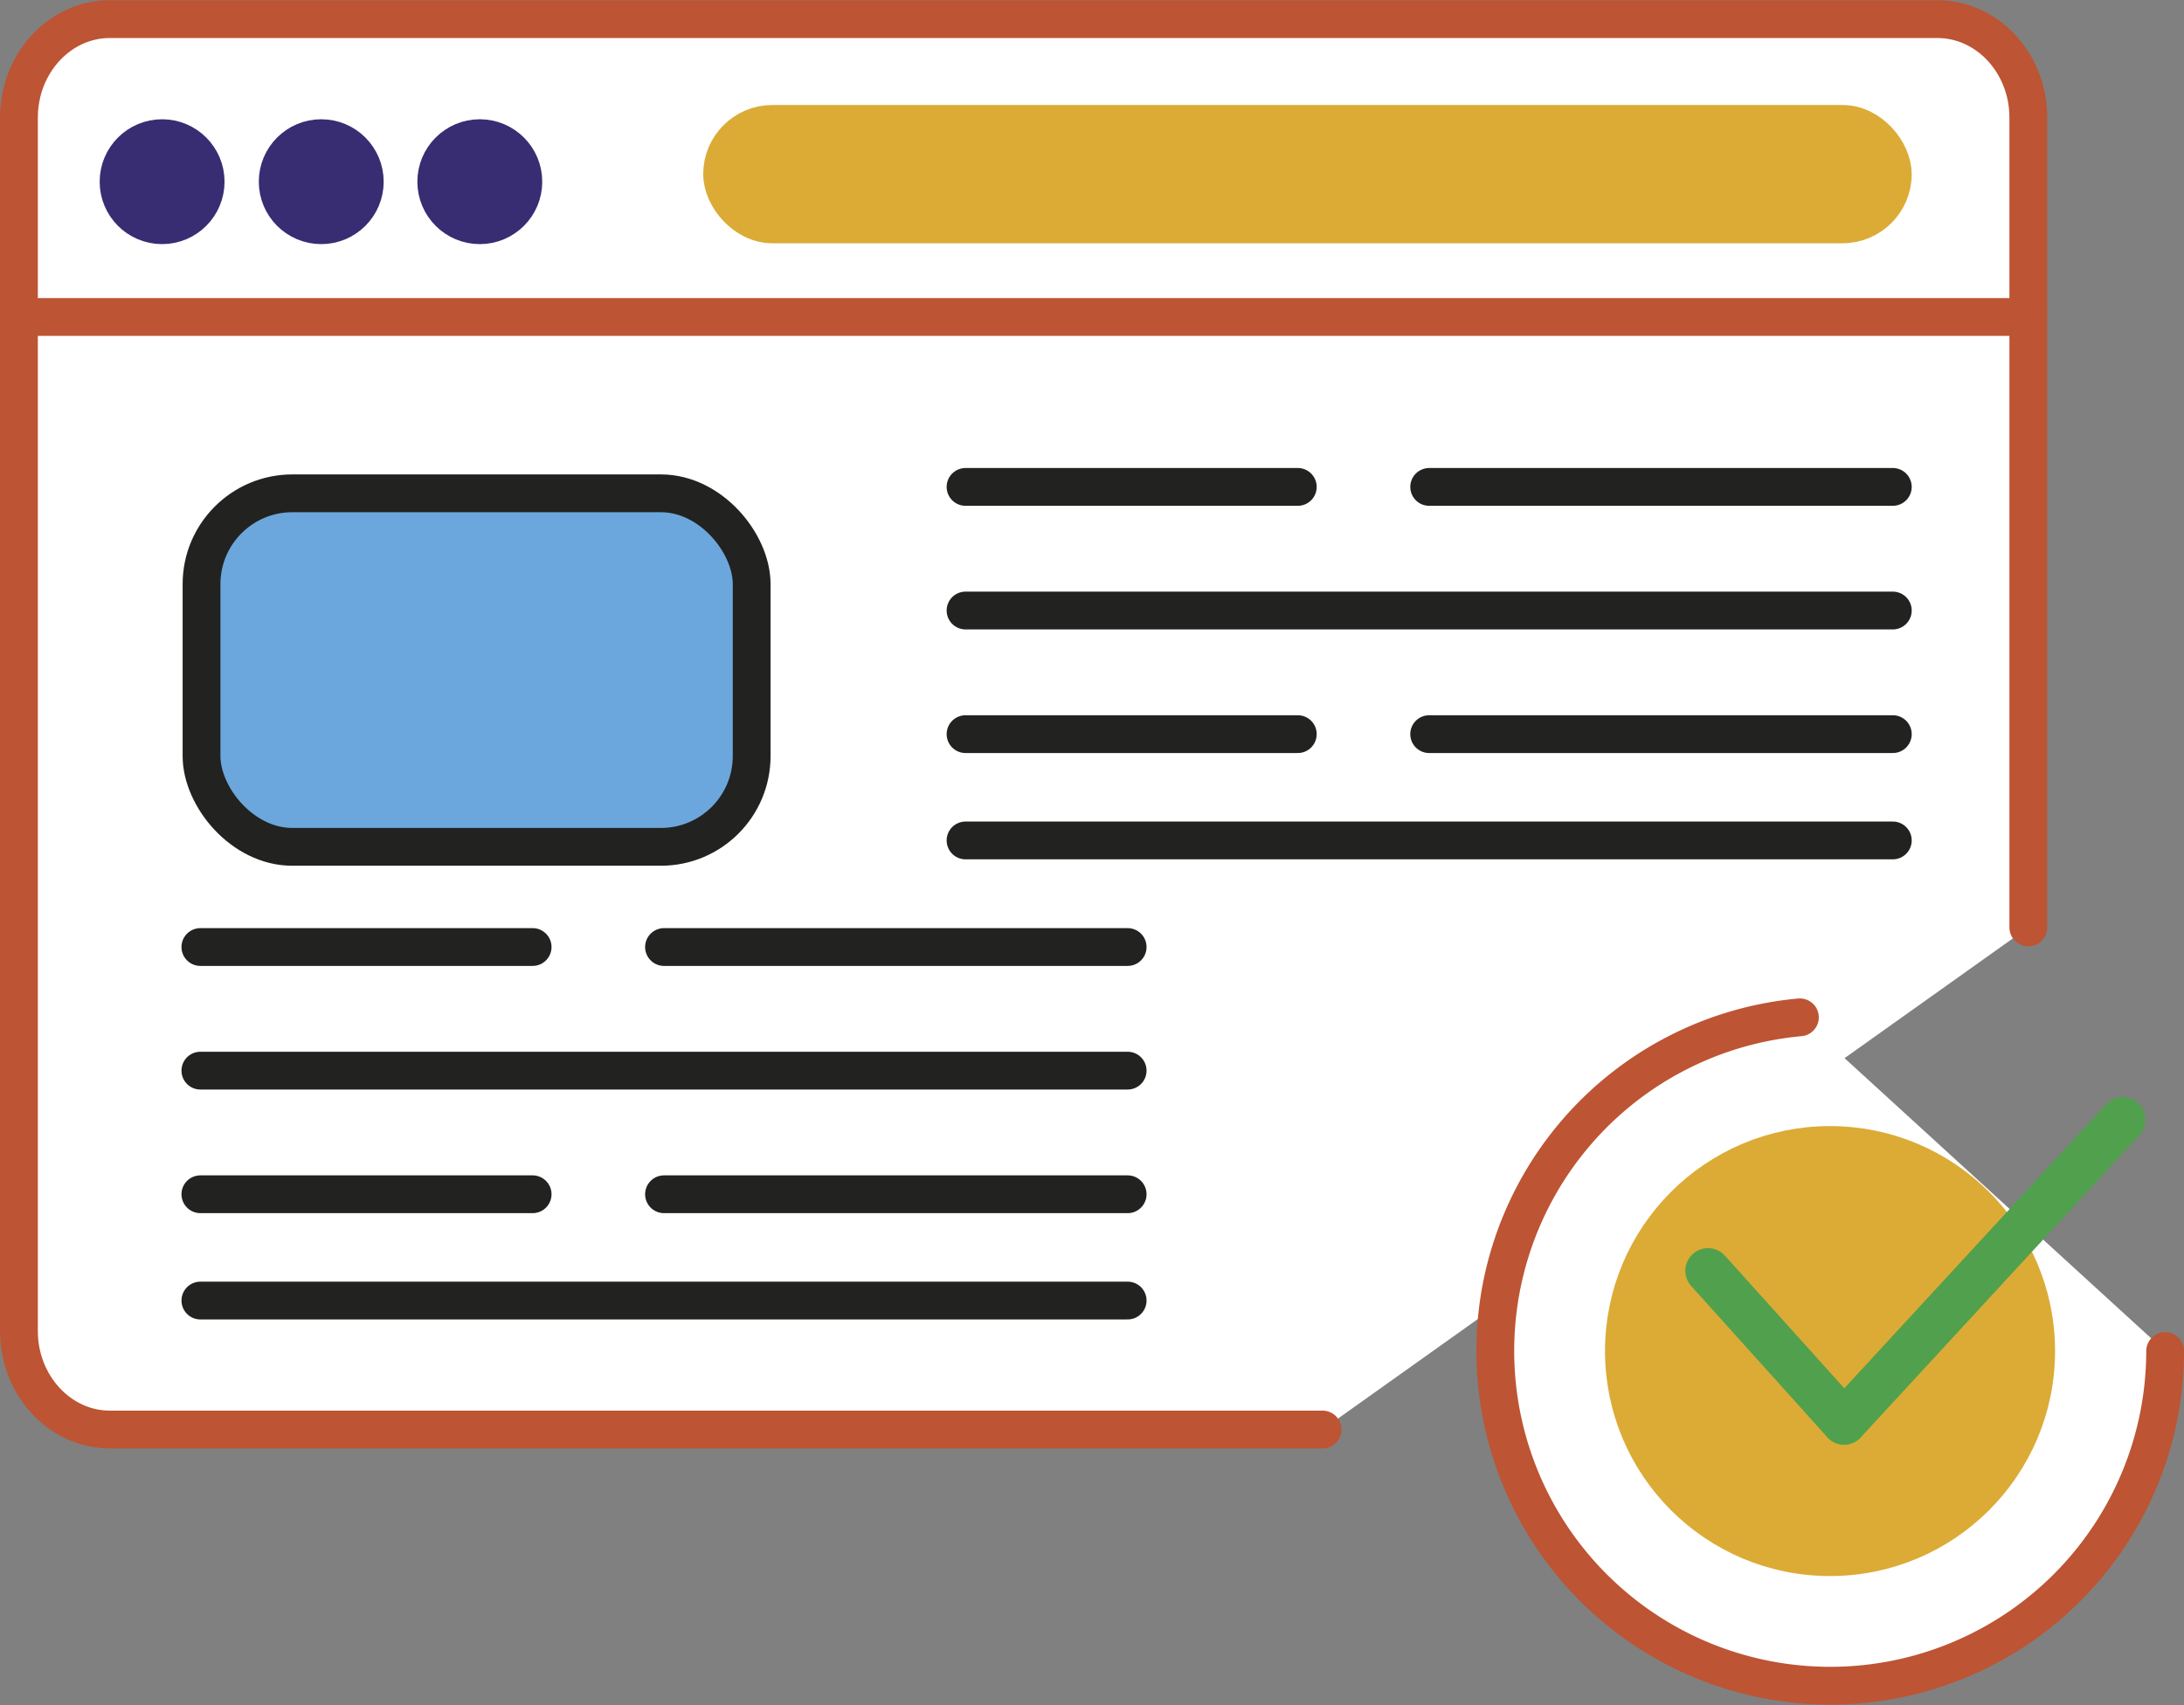 <svg xmlns="http://www.w3.org/2000/svg" viewBox="0 0 228.23 178.21"><rect x="0" y="0" width="228.23" height="178.21" fill="#808080" stroke="none"/><defs><style>.cls-1{fill:#fff;}.cls-1,.cls-2{stroke:#bd5433;}.cls-1,.cls-2,.cls-3,.cls-4,.cls-5,.cls-6,.cls-7{stroke-linecap:round;}.cls-1,.cls-2,.cls-3,.cls-4,.cls-5,.cls-6{stroke-miterlimit:10;stroke-width:3.95px;}.cls-2,.cls-4{fill:none;}.cls-3{fill:#6ba7dd;}.cls-3,.cls-4{stroke:#222221;}.cls-5{fill:#dbab36;stroke:#dbab36;}.cls-6{fill:#382d72;stroke:#382d72;}.cls-7{fill:#51a04d;stroke:#51a04d;stroke-linejoin:round;stroke-width:4.74px;}</style></defs><title>registroUsuarioicon</title><g id="Capa_2" data-name="Capa 2"><g id="Capa_1-2" data-name="Capa 1"><path class="cls-1" d="M138.21,149.41H11.47c-5.22,0-9.49-4.63-9.49-10.28V12.25C2,6.6,6.25,2,11.47,2h191c5.22,0,9.49,4.62,9.49,10.27V96.93"/><line class="cls-2" x1="1.98" y1="33.13" x2="211.93" y2="33.13"/><rect class="cls-3" x="21.06" y="51.56" width="57.49" height="36.95" rx="9.49"/><line class="cls-4" x1="100.9" y1="63.81" x2="197.8" y2="63.81"/><line class="cls-4" x1="100.9" y1="76.73" x2="135.62" y2="76.73"/><line class="cls-4" x1="197.8" y1="76.73" x2="149.35" y2="76.73"/><line class="cls-4" x1="100.9" y1="87.84" x2="197.8" y2="87.84"/><line class="cls-4" x1="100.9" y1="50.89" x2="135.62" y2="50.89"/><line class="cls-4" x1="197.8" y1="50.89" x2="149.35" y2="50.89"/><line class="cls-4" x1="20.94" y1="111.9" x2="117.84" y2="111.9"/><line class="cls-4" x1="20.94" y1="124.82" x2="55.66" y2="124.82"/><line class="cls-4" x1="117.84" y1="124.82" x2="69.39" y2="124.82"/><line class="cls-4" x1="20.94" y1="135.93" x2="117.84" y2="135.93"/><line class="cls-4" x1="20.94" y1="98.98" x2="55.66" y2="98.98"/><line class="cls-4" x1="117.84" y1="98.98" x2="69.39" y2="98.98"/><path class="cls-1" d="M226.26,141.21a35,35,0,1,1-38.17-34.88"/><rect class="cls-5" x="75.46" y="12.95" width="122.34" height="10.5" rx="5.25"/><circle class="cls-6" cx="16.94" cy="18.99" r="4.55"/><circle class="cls-6" cx="33.57" cy="18.99" r="4.55"/><circle class="cls-6" cx="50.14" cy="18.99" r="4.55"/><circle class="cls-5" cx="191.24" cy="141.21" r="21.54"/><line class="cls-7" x1="178.49" y1="132.82" x2="192.71" y2="148.62"/><line class="cls-7" x1="221.84" y1="117.03" x2="192.71" y2="148.62"/></g></g></svg>
